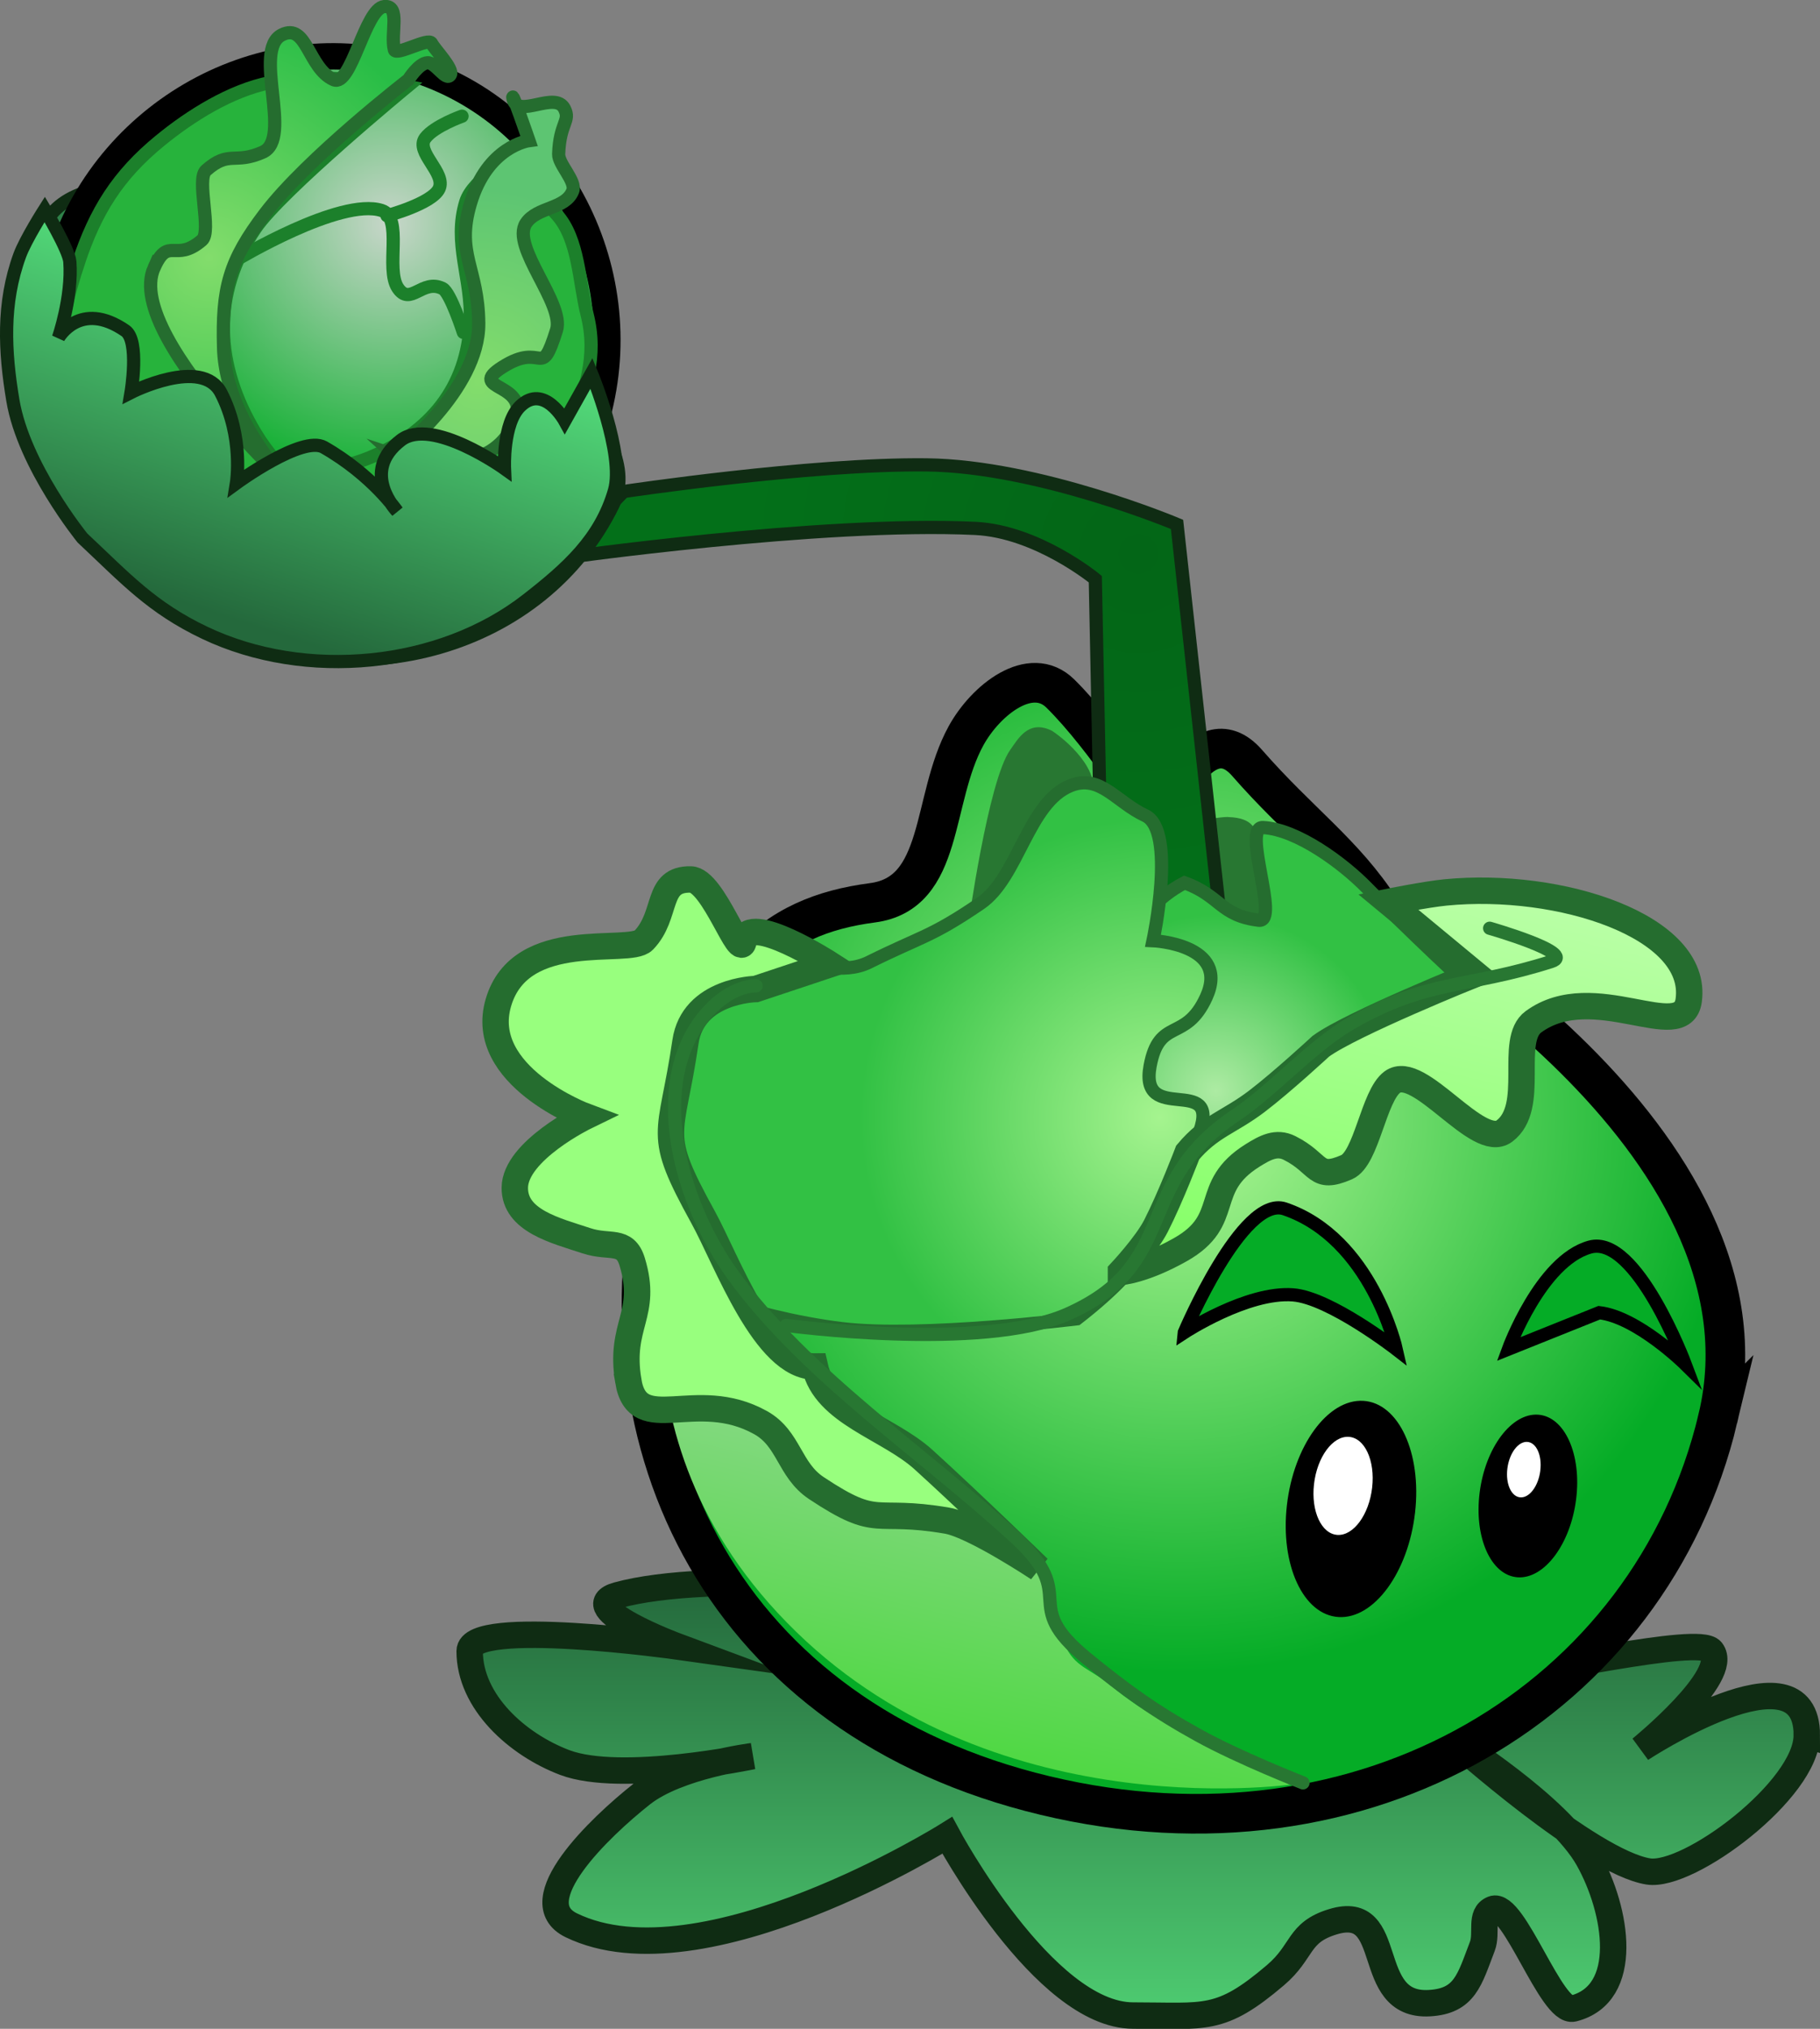 <svg version="1.1" xmlns="http://www.w3.org/2000/svg" xmlns:xlink="http://www.w3.org/1999/xlink" width="68.9" height="76.774" viewBox="0,0,68.9,76.774"><rect x="0" y="0" width="68.9" height="76.774" fill="#808080" stroke="none"/><defs><linearGradient x1="240.194" y1="191.005" x2="240.194" y2="207.408" gradientUnits="userSpaceOnUse" id="color-1"><stop offset="0" stop-color="#24693c"/><stop offset="1" stop-color="#4ecc71"/></linearGradient><radialGradient cx="241.793" cy="173.283" r="21.123" gradientUnits="userSpaceOnUse" id="color-2"><stop offset="0" stop-color="#b3fa98"/><stop offset="1" stop-color="#05ac26"/></radialGradient><radialGradient cx="240.197" cy="152.082" r="14.999" gradientUnits="userSpaceOnUse" id="color-3"><stop offset="0" stop-color="#036617"/><stop offset="1" stop-color="#037019"/></radialGradient><radialGradient cx="243.13" cy="172.409" r="6.679" gradientUnits="userSpaceOnUse" id="color-4"><stop offset="0" stop-color="#adeba3"/><stop offset="1" stop-color="#32c144"/></radialGradient><linearGradient x1="236.444" y1="179.641" x2="232.299" y2="196.953" gradientUnits="userSpaceOnUse" id="color-5"><stop offset="0" stop-color="#a8d9ab"/><stop offset="1" stop-color="#50d844"/></linearGradient><radialGradient cx="241.002" cy="173.408" r="11.331" gradientUnits="userSpaceOnUse" id="color-6"><stop offset="0" stop-color="#a5f48f"/><stop offset="1" stop-color="#32c144"/></radialGradient><linearGradient x1="252.645" y1="164.279" x2="248.544" y2="181.41" gradientUnits="userSpaceOnUse" id="color-7"><stop offset="0" stop-color="#baffa7"/><stop offset="1" stop-color="#82ff63"/></linearGradient><radialGradient cx="211.836" cy="139.576" r="10.591" gradientUnits="userSpaceOnUse" id="color-8"><stop offset="0" stop-color="#c8d6ca"/><stop offset="1" stop-color="#05ad27"/></radialGradient><radialGradient cx="205.017" cy="140.875" r="9.574" gradientUnits="userSpaceOnUse" id="color-9"><stop offset="0" stop-color="#83dd6c"/><stop offset="1" stop-color="#28bd46"/></radialGradient><radialGradient cx="215.184" cy="145.564" r="7.294" gradientUnits="userSpaceOnUse" id="color-10"><stop offset="0" stop-color="#83dd6c"/><stop offset="1" stop-color="#5dc572"/></radialGradient><linearGradient x1="209.274" y1="142.398" x2="205.324" y2="154.363" gradientUnits="userSpaceOnUse" id="color-11"><stop offset="0" stop-color="#53db7a"/><stop offset="1" stop-color="#24693c"/></linearGradient></defs><g transform="translate(-197.105,-131.121)"><g data-paper-data="{&quot;isPaintingLayer&quot;:true}" fill="none" fill-rule="nonzero" stroke="none" stroke-width="none" stroke-linecap="none" stroke-linejoin="miter" stroke-miterlimit="10" stroke-dasharray="" stroke-dashoffset="0" font-family="none" font-weight="none" font-size="none" text-anchor="none" style="mix-blend-mode: normal"><path d="M265.504,196.789c0,2.052 -4.462,5.397 -5.999,5.152c-2.211,-0.353 -7.336,-4.944 -7.336,-4.944c0,0 3.947,2.479 5.064,4.472c1.097,1.958 1.606,5.111 -0.57,5.66c-0.819,0.206 -2.26,-4.08 -3.043,-3.765c-0.511,0.206 -0.201,0.9 -0.399,1.414c-0.485,1.261 -0.655,2.071 -2.004,2.147c-2.549,0.145 -1.212,-3.825 -3.654,-3.08c-1.34,0.408 -1.108,1.115 -2.174,2.022c-2.097,1.785 -2.633,1.527 -5.388,1.527c-3.378,0 -7.034,-6.82 -7.034,-6.82c0,0 -9.279,5.804 -14.233,3.405c-1.853,-0.897 1.054,-3.694 2.67,-4.97c1.364,-1.078 4.189,-1.431 4.189,-1.431c0,0 -4.978,1.047 -7.108,0.241c-1.798,-0.681 -3.6,-2.294 -3.6,-4.217c0,-1.279 7.866,-0.175 7.866,-0.175c0,0 -3.962,-1.474 -2.27,-1.938c6.912,-1.899 31.59,2.377 33.86,2.865c0.757,0.163 7.08,-1.37 7.557,-0.76c0.731,0.934 -2.675,3.708 -2.675,3.708c0,0 6.284,-4.136 6.284,-0.512z" data-paper-data="{&quot;origPos&quot;:null}" fill="url(#color-1)" stroke="#0f2c13" stroke-width="1" stroke-linecap="butt"/><path d="M222.688,169.999l0.644,-2.69l2.421,0.58l-0.644,2.69z" data-paper-data="{&quot;origPos&quot;:null,&quot;origRot&quot;:0}" fill="#1c5324" stroke="none" stroke-width="0" stroke-linecap="butt"/><path d="M262.138,184.808c-2.546,10.634 -13.357,17.16 -25.466,14.261c-12.109,-2.899 -17.189,-13.23 -14.643,-23.864c1.779,-7.432 4.323,-9.423 8.106,-9.92c2.739,-0.36 2.212,-3.894 3.539,-6.317c0.752,-1.372 2.455,-2.701 3.57,-1.604c1.718,1.69 3.698,4.869 3.698,4.869c0,0 1.611,-4.259 3.375,-2.241c1.982,2.267 3.667,3.408 5.055,5.556c0,0 15.311,8.627 12.765,19.261z" data-paper-data="{&quot;origPos&quot;:null,&quot;origRot&quot;:0}" fill="url(#color-2)" stroke="#000000" stroke-width="1.5" stroke-linecap="butt"/><path d="M250.675,188.362c-0.257,2.259 -1.551,4.029 -2.891,3.952c-1.34,-0.077 -2.218,-1.971 -1.961,-4.23c0.257,-2.259 1.551,-4.029 2.891,-3.952c1.34,0.077 2.218,1.971 1.961,4.23z" data-paper-data="{&quot;origPos&quot;:null,&quot;origRot&quot;:0}" fill="#000000" stroke="none" stroke-width="0" stroke-linecap="butt"/><path d="M256.772,187.86c-0.214,1.699 -1.206,3.02 -2.214,2.95c-1.009,-0.07 -1.653,-1.505 -1.438,-3.204c0.214,-1.699 1.206,-3.02 2.214,-2.95c1.009,0.07 1.653,1.505 1.438,3.204z" data-paper-data="{&quot;origPos&quot;:null,&quot;origRot&quot;:0}" fill="#000000" stroke="none" stroke-width="0" stroke-linecap="butt"/><path d="M241.188,163.146c0.516,-1.05 2.417,-1.127 2.424,-1.105c0.958,0.031 1.059,0.487 1.133,0.964c0.222,1.429 3.632,5.475 3.632,5.475c0,0 -8.214,-3.248 -7.189,-5.334z" data-paper-data="{&quot;origPos&quot;:null,&quot;index&quot;:null,&quot;origRot&quot;:0}" fill="#287732" stroke="none" stroke-width="0" stroke-linecap="butt"/><path d="M238.856,167.048l-0.286,-14.01c0,0 -2.193,-1.809 -4.546,-1.921c-5.823,-0.276 -15.766,1.138 -15.766,1.138l2.458,-2.534c0,0 7.045,-1.058 11.465,-1.008c4.252,0.048 9.483,2.253 9.483,2.253l2.15,19.568z" data-paper-data="{&quot;origPos&quot;:null,&quot;origRot&quot;:0}" fill="url(#color-3)" stroke="#0f2c13" stroke-width="0.5" stroke-linecap="butt"/><path d="M238.544,174.606c0,0 -0.821,-7.884 3.403,-10.078c1.359,0.488 1.348,1.242 2.812,1.417c0.81,0.097 -0.656,-3.55 0.159,-3.508c1.298,0.068 3.038,1.36 3.945,2.291c1.613,1.655 3.821,3.691 3.821,3.691c0,0 -1.872,3.179 -5.925,5.284c-2.397,1.245 -8.214,0.903 -8.214,0.903z" data-paper-data="{&quot;origPos&quot;:null,&quot;origRot&quot;:0}" fill="url(#color-4)" stroke="#256d2f" stroke-width="0.5" stroke-linecap="butt"/><path d="M249.051,187.413c-0.117,1.025 -0.704,1.827 -1.312,1.793c-0.608,-0.035 -1.006,-0.894 -0.89,-1.919c0.117,-1.025 0.704,-1.827 1.312,-1.793c0.608,0.035 1.006,0.894 0.89,1.919z" data-paper-data="{&quot;origPos&quot;:null,&quot;origRot&quot;:0}" fill="#ffffff" stroke="none" stroke-width="0" stroke-linecap="butt"/><path d="M255.416,186.779c-0.073,0.58 -0.411,1.03 -0.755,1.006c-0.344,-0.024 -0.564,-0.513 -0.491,-1.093c0.073,-0.58 0.411,-1.03 0.755,-1.006c0.344,0.024 0.564,0.513 0.49,1.093z" data-paper-data="{&quot;origPos&quot;:null,&quot;origRot&quot;:0}" fill="#ffffff" stroke="none" stroke-width="0" stroke-linecap="butt"/><path d="M233.738,166.271c0,0 0.768,-5.604 1.614,-6.777c0.282,-0.391 0.672,-1.143 1.54,-0.736c0.016,-0.017 1.638,1.069 1.623,2.239c-0.03,2.324 -0.279,0.74 -0.279,0.74z" data-paper-data="{&quot;origPos&quot;:null,&quot;origRot&quot;:0}" fill="#287732" stroke="none" stroke-width="0" stroke-linecap="butt"/><path d="M241.94,181.543c0,0 2.21,-5.217 3.802,-4.675c3.286,1.119 4.222,5.31 4.222,5.31c0,0 -2.509,-1.946 -3.904,-2.056c-1.736,-0.137 -4.12,1.422 -4.12,1.422z" data-paper-data="{&quot;origPos&quot;:null,&quot;origRot&quot;:0}" fill="#05ac26" stroke="#000000" stroke-width="0.5" stroke-linecap="butt"/><path d="M254.21,182.175c0,0 1.224,-3.349 3.088,-3.862c1.759,-0.485 3.606,4.434 3.606,4.434c0,0 -1.806,-1.782 -3.255,-1.951z" data-paper-data="{&quot;origPos&quot;:null,&quot;index&quot;:null,&quot;origRot&quot;:0}" fill="#05ac26" stroke="#000000" stroke-width="0.5" stroke-linecap="butt"/><path d="M227.245,192.872c-7.766,-7.549 -4.398,-16.486 -4.398,-16.486c0,0 1.23,2.676 2.574,4.237c2.332,2.71 4.459,4.048 7.03,6.532c0.896,0.865 2.989,1.699 3.752,2.684c0.822,1.062 0.697,2.226 1.195,3.474c0.36,0.904 1.008,0.96 1.751,1.588c2.487,2.106 7.181,3.707 7.181,3.707c0,0 -11.319,1.813 -19.085,-5.736z" data-paper-data="{&quot;origPos&quot;:null,&quot;origRot&quot;:0}" fill="url(#color-5)" stroke="#287732" stroke-width="0" stroke-linecap="butt"/><path d="M222.038,179.52c0,0 -1.416,-6.982 0.845,-10.341c2.261,-3.359 5.176,-0.682 7.116,-1.643c2.037,-1.01 2.342,-0.946 4.221,-2.226c1.435,-0.977 1.8,-3.814 3.412,-4.459c1.118,-0.448 1.734,0.626 2.827,1.133c1.193,0.554 0.296,4.735 0.296,4.735c0,0 2.932,0.13 2.015,2.139c-0.791,1.731 -1.782,0.737 -2.126,2.608c-0.414,2.253 2.632,0.295 1.884,2.46c-1.161,3.362 -1.844,4.923 -4.655,7.102c0,0 -5.914,0.731 -8.881,0.374c-3.583,-0.431 -6.953,-1.882 -6.953,-1.882z" data-paper-data="{&quot;origPos&quot;:null,&quot;origRot&quot;:0}" fill="url(#color-6)" stroke="#256d2f" stroke-width="0.5" stroke-linecap="butt"/><path d="M220.893,183.387c-0.362,-2.146 0.758,-2.506 0.144,-4.519c-0.268,-0.878 -0.851,-0.504 -1.724,-0.792c-1.187,-0.391 -2.727,-0.76 -2.719,-2.009c0.01,-1.4 2.677,-2.696 2.677,-2.696c0,0 -4.11,-1.531 -3.299,-4.307c0.842,-2.88 4.946,-1.787 5.5,-2.36c0.932,-0.965 0.442,-2.329 1.782,-2.302c0.862,0.017 1.881,3.173 2.003,2.32c0.158,-1.105 3.262,0.893 3.262,0.893l-2.803,0.933c0,0 -2.376,0.046 -2.661,1.998c-0.542,3.715 -1.144,3.351 0.668,6.639c0.895,1.624 2.344,5.672 4.23,5.648c0.397,1.771 2.77,2.306 4.115,3.525c1.747,1.583 4.347,4.11 4.347,4.11c0,0 -2.454,-1.63 -3.458,-1.802c-2.839,-0.487 -2.547,0.361 -4.947,-1.232c-1.033,-0.686 -1.027,-1.871 -2.109,-2.476c-2.469,-1.379 -4.648,0.575 -5.01,-1.57z" data-paper-data="{&quot;origPos&quot;:null,&quot;origRot&quot;:0}" fill="#98ff7e" stroke="#256d2f" stroke-width="1" stroke-linecap="butt"/><path d="M239.541,179.254c0,0 0.966,-1.032 1.328,-1.744c0.558,-1.095 1.199,-2.778 1.199,-2.778c0.848,-1.009 1.571,-1.138 2.619,-1.936c0.96,-0.731 2.421,-2.083 2.421,-2.083c1.156,-0.847 5.847,-2.734 5.847,-2.734l-3.295,-2.726c0,0 1.41,-0.285 2.167,-0.36c4.338,-0.425 9.59,1.288 9.208,4.082c-0.232,1.703 -3.603,-0.853 -5.878,0.813c-0.959,0.702 0.125,3.218 -1.1,4.136c-1.001,0.75 -3.23,-2.594 -4.241,-1.857c-0.712,0.519 -0.971,2.893 -1.729,3.222c-1.199,0.52 -0.993,-0.137 -2.161,-0.725c-0.497,-0.25 -0.924,-0.017 -1.397,0.278c-1.949,1.217 -0.735,2.437 -2.736,3.567c-1.401,0.791 -2.252,0.845 -2.252,0.845z" data-paper-data="{&quot;origPos&quot;:null,&quot;origRot&quot;:0}" fill="url(#color-7)" stroke="#256d2f" stroke-width="1" stroke-linecap="butt"/><path d="M253.499,166.248c0,0 3.31,0.947 2.344,1.256c-3.204,1.026 -4.682,0.661 -7.596,2.342c-1.491,0.86 -2.949,2.531 -4.379,3.488c-3.921,2.624 -2.032,5.596 -6.343,7.512c-3.228,1.435 -10.655,0.431 -10.655,0.431" data-paper-data="{&quot;origPos&quot;:null,&quot;origRot&quot;:0}" fill="none" stroke="#287732" stroke-width="0.5" stroke-linecap="round"/><path d="M246.432,198.589c0,0 -2.391,-0.934 -3.952,-1.795c-1.677,-0.925 -2.763,-1.712 -4.246,-2.924c-2.574,-2.103 -0.225,-2.288 -2.668,-4.542c-3.462,-3.194 -7.953,-6.148 -10.716,-9.962c-2.039,-2.814 -3.259,-7.37 -0.973,-9.929c0.953,-1.067 1.852,-1.009 1.852,-1.009" data-paper-data="{&quot;origPos&quot;:null,&quot;origRot&quot;:0}" fill="none" stroke="#287732" stroke-width="0.5" stroke-linecap="round"/><path d="M220.309,150.236c-2.659,5.414 -9.636,7.435 -15.585,4.514c-5.949,-2.921 -8.616,-9.678 -5.958,-15.092c2.659,-5.414 24.201,5.164 21.543,10.578z" data-paper-data="{&quot;origPos&quot;:null,&quot;origRot&quot;:0}" fill="#2e8149" stroke="#0f2c13" stroke-width="0.5" stroke-linecap="butt"/><path d="M199.439,140.742c1.834,-5.554 7.903,-8.81 13.457,-6.976c5.554,1.834 8.491,8.064 6.657,13.618c-1.834,5.554 -7.903,8.81 -13.457,6.976c-5.554,-1.834 -8.491,-8.064 -6.657,-13.618z" data-paper-data="{&quot;origPos&quot;:null,&quot;origRot&quot;:0}" fill="url(#color-8)" stroke="#000000" stroke-width="1" stroke-linecap="butt"/><path d="M214.326,152.709c-2.432,1.348 -2.955,0.959 -4.325,0.478c-2.618,-0.92 -5.881,-4.219 -5.881,-4.219c0,0 4.402,0.532 6.975,-0.528c2.294,-0.945 3.709,-2.661 3.813,-5.14c0.069,-1.636 -0.654,-2.978 -0.17,-4.542c0.272,-0.879 1.901,-1.768 1.901,-1.768c0,0 0.303,0.875 1.547,2.256c0.835,0.927 0.838,2.558 1.143,3.768c0.415,1.644 -0.089,2.831 -0.621,4.441c-1.197,3.627 -2.109,3.995 -4.383,5.255z" data-paper-data="{&quot;origPos&quot;:null,&quot;index&quot;:null,&quot;origRot&quot;:0}" fill="#27b33c" stroke="#1c802b" stroke-width="0.5" stroke-linecap="butt"/><path d="M200.073,141.062c0.645,-1.952 1.496,-3.313 3.087,-4.614c1.171,-0.958 2.677,-1.899 4.16,-2.199c2.209,-0.447 5.207,0.142 5.207,0.142c0,0 -4.784,3.941 -5.752,5.369c-1.688,2.49 -1.549,5.185 0.004,7.761c1.742,2.89 6.414,5.551 6.414,5.551c0,0 -5.396,2.512 -8.719,-0.197c0,0 -2.616,-1.767 -3.635,-3.756c-1.304,-2.546 -2.218,-3.659 -0.766,-8.057z" data-paper-data="{&quot;origPos&quot;:null,&quot;origRot&quot;:0}" fill="#27b33c" stroke="#1c802b" stroke-width="0.5" stroke-linecap="butt"/><path d="M206.056,140.952c0,0 3.93,-2.366 5.496,-1.866c0.833,0.266 0.13,2.201 0.613,2.93c0.473,0.715 0.926,-0.357 1.695,0.023c0.297,0.147 0.786,1.66 0.786,1.66" data-paper-data="{&quot;origPos&quot;:null,&quot;origRot&quot;:0}" fill="none" stroke="#1c802b" stroke-width="0.5" stroke-linecap="round"/><path d="M214.596,135.518c0,0 -1.046,0.369 -1.391,0.826c-0.399,0.528 0.802,1.32 0.521,1.92c-0.264,0.563 -1.971,1.02 -1.971,1.02" data-paper-data="{&quot;origPos&quot;:null,&quot;origRot&quot;:0}" fill="none" stroke="#1c802b" stroke-width="0.5" stroke-linecap="round"/><path d="M202.939,141.254c0.547,-1.227 0.79,-0.168 1.81,-1.042c0.388,-0.332 -0.227,-2.305 0.155,-2.643c0.881,-0.779 1.075,-0.213 2.149,-0.69c1.155,-0.512 -0.406,-3.87 0.722,-4.439c0.948,-0.478 0.993,1.267 1.963,1.697c0.665,0.295 1.189,-2.702 1.913,-2.768c0.629,-0.058 0.227,1.023 0.383,1.635c0.063,0.248 1.295,-0.475 1.409,-0.246c0.117,0.236 0.847,0.971 0.709,1.196c-0.159,0.258 -0.558,-0.473 -0.86,-0.459c-0.336,0.015 -0.726,0.641 -0.726,0.641c0,0 -3.823,2.954 -5.427,5.063c-1.369,1.799 -1.636,2.827 -1.571,5.087c0.1,3.483 3.82,6.463 3.82,6.463c0,0 -7.669,-6.761 -6.45,-9.496z" data-paper-data="{&quot;origPos&quot;:null,&quot;origRot&quot;:0}" fill="url(#color-9)" stroke="#256d2f" stroke-width="0.5" stroke-linecap="butt"/><path d="M212.047,148.344c0,0 3.205,-2.447 3.182,-4.99c-0.019,-2.11 -0.882,-2.611 -0.314,-4.533c0.642,-2.171 2.215,-2.378 2.215,-2.378c0,0 -0.717,-2.081 -0.6,-1.57c0.172,0.751 1.593,-0.326 1.942,0.36c0.243,0.477 -0.179,0.53 -0.218,1.718c-0.013,0.388 0.674,1.029 0.534,1.391c-0.27,0.702 -1.356,0.599 -1.77,1.227c-0.582,0.884 1.473,3.041 1.154,4.05c-0.617,1.958 -0.469,0.39 -2.047,1.394c-1.413,0.899 1.114,0.541 0.462,2.082c-1.028,2.43 -4.541,1.248 -4.541,1.248z" data-paper-data="{&quot;origPos&quot;:null,&quot;origRot&quot;:0}" fill="url(#color-10)" stroke="#256d2f" stroke-width="0.5" stroke-linecap="butt"/><path d="M197.852,140.784c0.221,-0.604 0.946,-1.739 0.946,-1.739c0,0 0.918,1.527 0.951,1.98c0.1,1.356 -0.433,2.879 -0.433,2.879c0,0 0.818,-1.449 2.534,-0.269c0.546,0.375 0.216,2.337 0.216,2.337c0,0 2.688,-1.369 3.405,0.016c0.87,1.68 0.585,3.416 0.585,3.416c0,0 2.494,-1.823 3.311,-1.356c1.847,1.057 2.772,2.42 2.772,2.42c0,0 -1.438,-1.49 0.15,-2.694c1.171,-0.887 3.915,1.079 3.915,1.079c0,0 -0.079,-1.713 0.601,-2.366c0.899,-0.864 1.681,0.564 1.681,0.564l1.01,-1.802c0,0 1.267,3.063 0.87,4.438c-0.531,1.838 -1.796,2.953 -3.304,4.13c-3.318,2.589 -8.389,3.06 -12.192,1.257c-2.026,-0.961 -3.006,-2.06 -4.643,-3.593c0,0 -2.219,-2.727 -2.635,-5.209c-0.309,-1.845 -0.404,-3.673 0.259,-5.486z" data-paper-data="{&quot;origPos&quot;:null,&quot;origRot&quot;:0}" fill="url(#color-11)" stroke="#0f2c13" stroke-width="0.5" stroke-linecap="butt"/></g></g></svg>